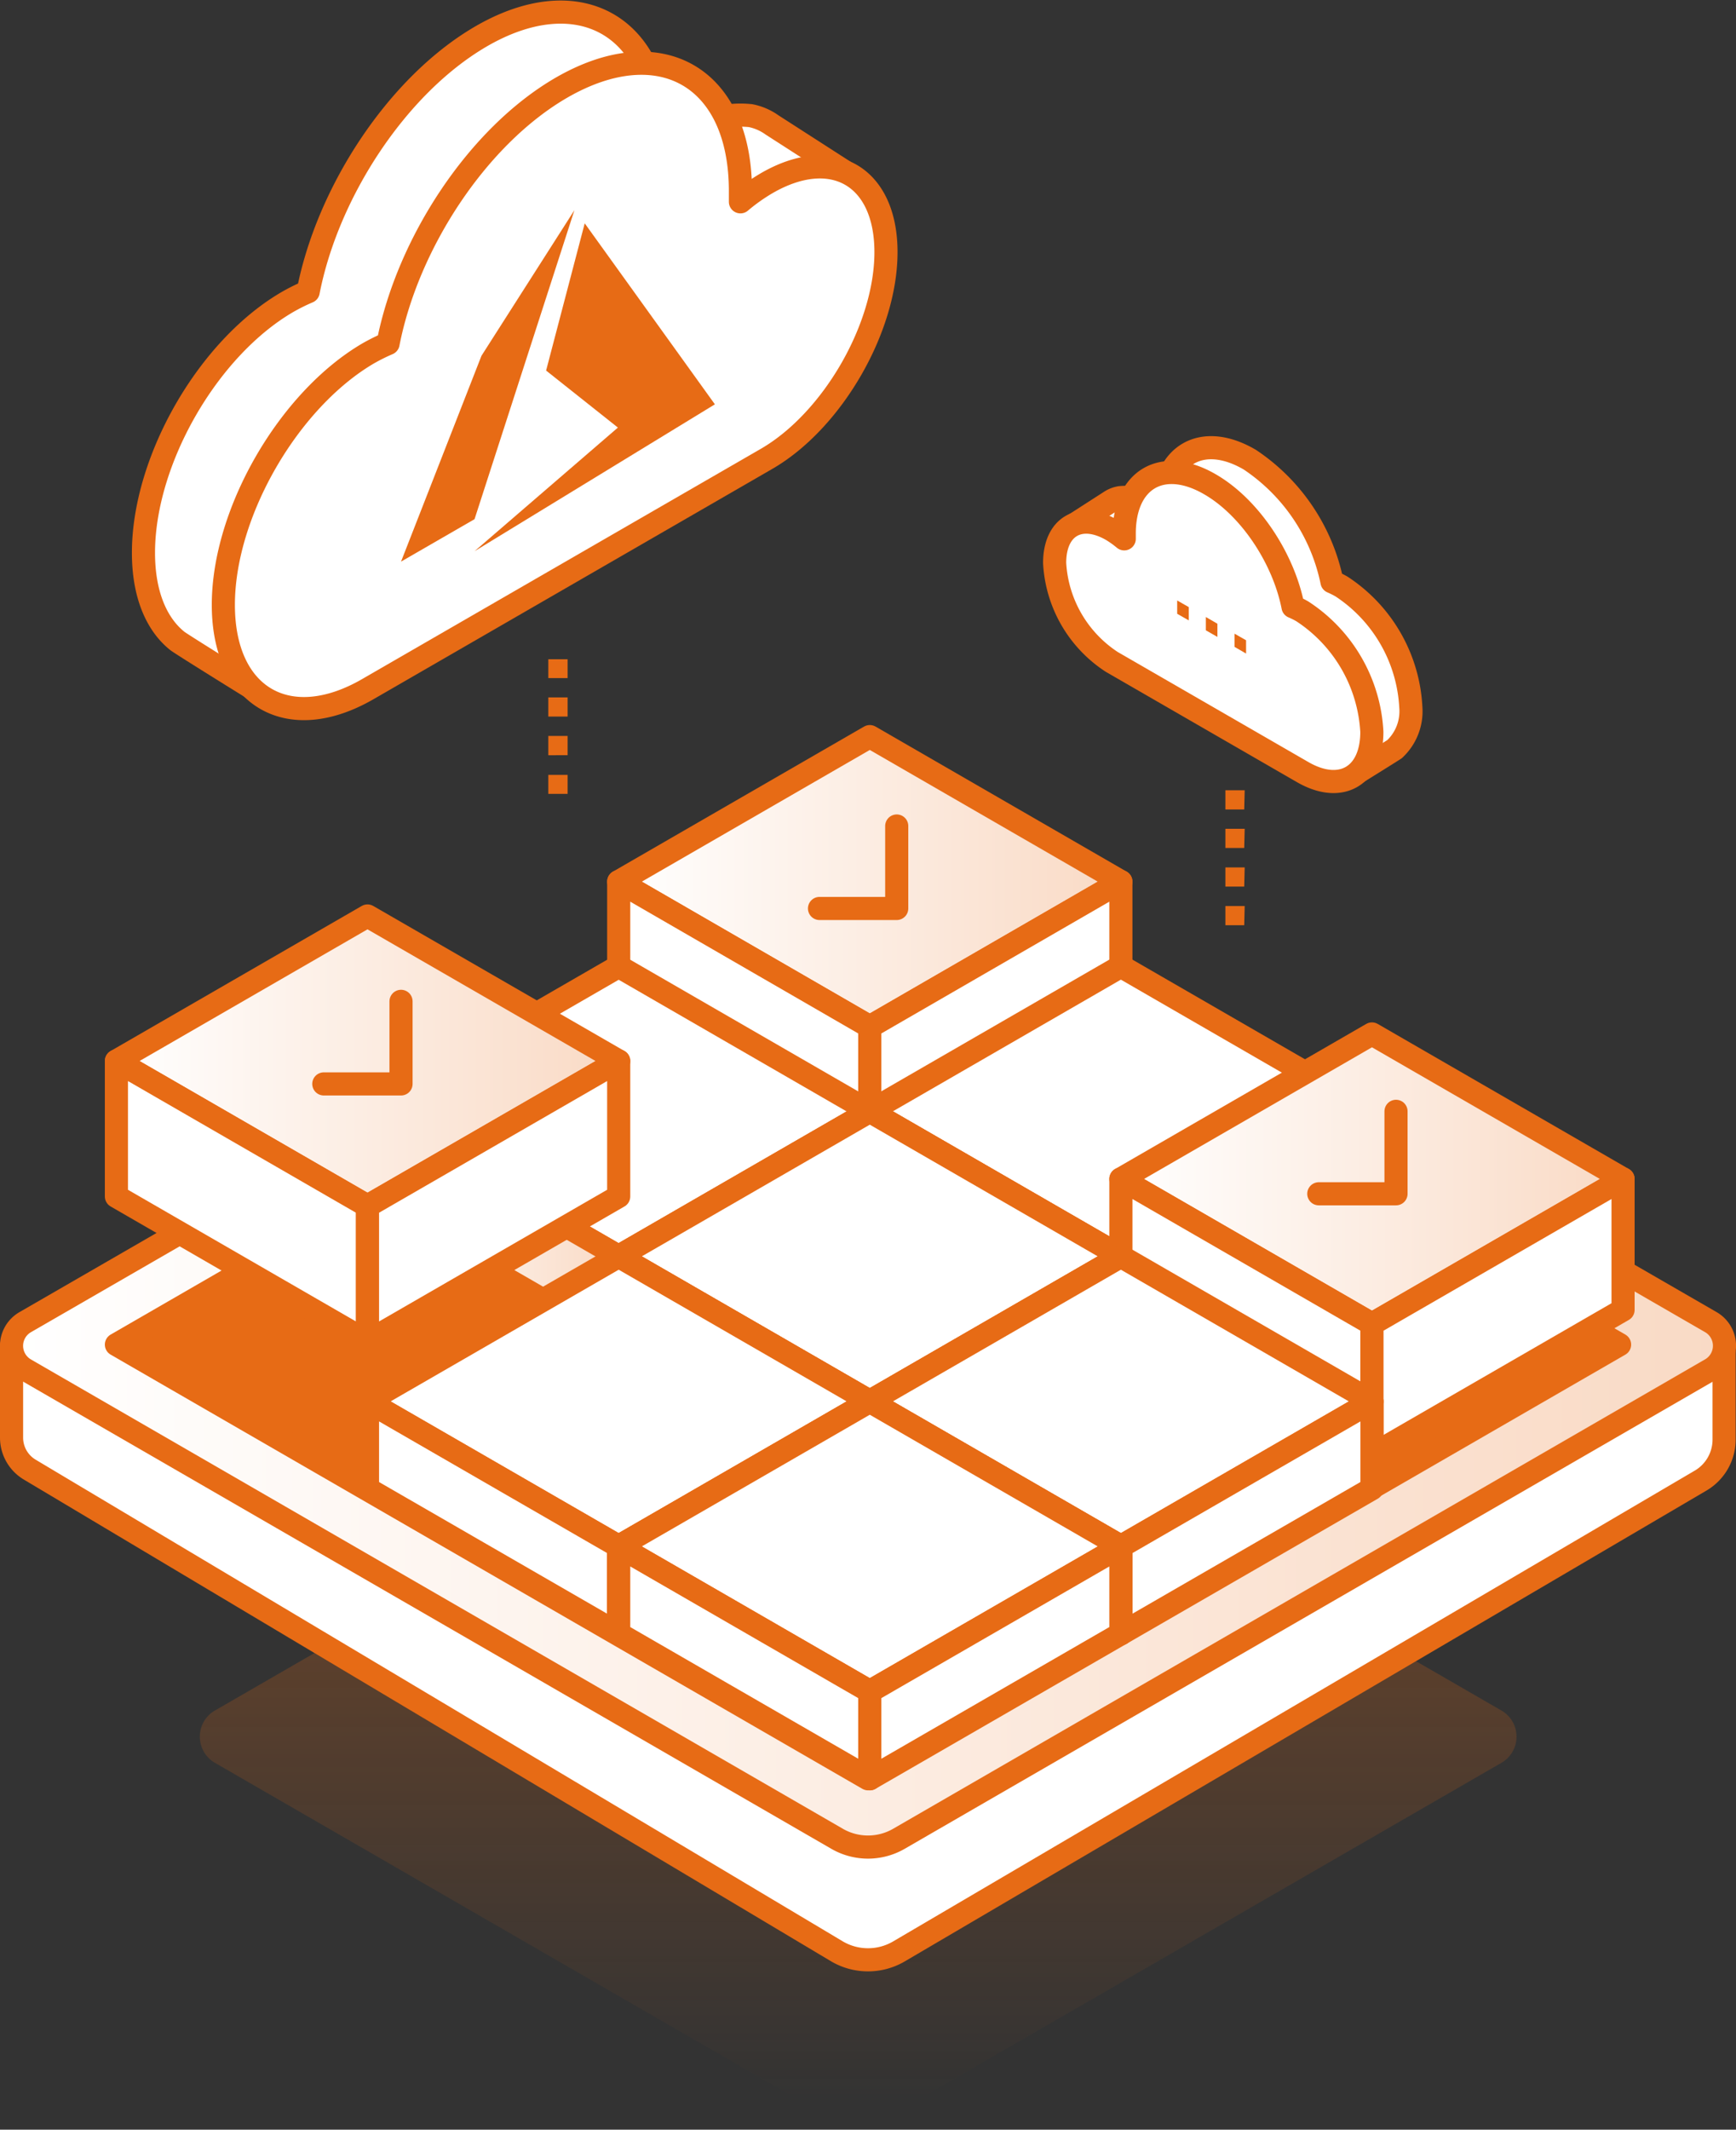 <?xml version="1.0" encoding="UTF-8"?> <svg xmlns="http://www.w3.org/2000/svg" xmlns:xlink="http://www.w3.org/1999/xlink" width="150.17" height="184.14" viewBox="0 0 150.17 184.14"><rect x="0" y="0" width="150.17" height="184.14" fill="#333333" stroke="none"/><defs><style> .cls-1 { fill: url(#linear-gradient); } .cls-2, .cls-9 { fill: #fff; } .cls-11, .cls-2, .cls-3, .cls-4, .cls-5, .cls-6, .cls-7, .cls-8, .cls-9 { stroke: #e76b15; stroke-width: 2px; } .cls-11, .cls-2, .cls-4, .cls-5, .cls-6, .cls-8 { stroke-linecap: round; } .cls-11, .cls-2, .cls-4, .cls-5, .cls-6, .cls-8, .cls-9 { stroke-linejoin: round; } .cls-3, .cls-7 { stroke-miterlimit: 10; } .cls-3 { fill: url(#linear-gradient-2); } .cls-10, .cls-4 { fill: #e76b15; } .cls-5 { fill: url(#linear-gradient-3); } .cls-6 { fill: url(#linear-gradient-4); } .cls-7 { fill: url(#linear-gradient-5); } .cls-8 { fill: url(#linear-gradient-6); } .cls-11 { fill: none; } </style><linearGradient id="linear-gradient" x1="74.23" y1="184.14" x2="74.23" y2="116.18" gradientUnits="userSpaceOnUse"><stop offset="0.04" stop-color="#e76b15" stop-opacity="0"></stop><stop offset="0.8" stop-color="#e76b15" stop-opacity="0.3"></stop></linearGradient><linearGradient id="linear-gradient-2" x1="1" y1="115.96" x2="149.17" y2="115.96" gradientUnits="userSpaceOnUse"><stop offset="0" stop-color="#fff"></stop><stop offset="1" stop-color="#f9dac5"></stop></linearGradient><linearGradient id="linear-gradient-3" x1="53.52" y1="76.24" x2="96.96" y2="76.24" xlink:href="#linear-gradient-2"></linearGradient><linearGradient id="linear-gradient-4" x1="96.96" y1="101.94" x2="140.4" y2="101.94" xlink:href="#linear-gradient-2"></linearGradient><linearGradient id="linear-gradient-5" x1="31.79" y1="106.14" x2="53.52" y2="106.14" xlink:href="#linear-gradient-2"></linearGradient><linearGradient id="linear-gradient-6" x1="10.07" y1="91.74" x2="53.52" y2="91.74" xlink:href="#linear-gradient-2"></linearGradient></defs><g id="Layer_2" data-name="Layer 2"><g id="Layer_1-2" data-name="Layer 1"><g><path class="cls-1" d="M18.59,147.9l54.34-31.37a2.64,2.64,0,0,1,2.61,0l54.34,31.37a2.61,2.61,0,0,1,0,4.52L75.54,183.79a2.59,2.59,0,0,1-2.61,0L18.59,152.42A2.61,2.61,0,0,1,18.59,147.9Z"></path><path class="cls-2" d="M72.43,168.74a5.3,5.3,0,0,0,5.31,0L147.14,128a4.11,4.11,0,0,0,2-3.55V117l-14.57-.64L75.09,82,15.58,116.36H1v7.93a3.22,3.22,0,0,0,1.59,2.79Z"></path><path class="cls-3" d="M2.18,114.32,75.09,72.24,148,114.32a2.36,2.36,0,0,1,0,4.08L77.74,159a5.35,5.35,0,0,1-5.31,0L2.18,118.41A2.36,2.36,0,0,1,2.18,114.32Z"></path><polygon class="cls-4" points="10.07 116.26 75.09 78.73 140.1 116.26 75.09 153.8 10.07 116.26"></polygon><g><polygon class="cls-5" points="96.96 76.23 75.24 88.78 53.52 76.23 75.24 63.69 96.96 76.23"></polygon><polygon class="cls-2" points="75.24 96.32 53.52 83.78 53.52 76.23 75.24 88.78 75.24 96.32"></polygon><polygon class="cls-2" points="75.24 96.32 96.96 83.78 96.96 76.23 75.24 88.78 75.24 96.32"></polygon></g><g><polygon class="cls-2" points="118.68 96.09 96.96 108.63 75.24 96.09 96.96 83.55 118.68 96.09"></polygon><polygon class="cls-2" points="96.96 116.17 75.24 103.63 75.24 96.09 96.96 108.63 96.96 116.17"></polygon><polygon class="cls-2" points="96.96 116.17 118.68 103.63 118.68 96.09 96.96 108.63 96.96 116.17"></polygon></g><g><polygon class="cls-6" points="140.4 101.94 118.68 114.48 96.96 101.94 118.68 89.4 140.4 101.94"></polygon><polygon class="cls-2" points="118.68 125.8 96.96 113.26 96.96 101.94 118.68 114.48 118.68 125.8"></polygon><polygon class="cls-2" points="118.68 125.8 140.4 113.26 140.4 101.94 118.68 114.48 118.68 125.8"></polygon></g><g><polygon class="cls-2" points="75.24 96.1 53.52 108.64 31.79 96.1 53.52 83.56 75.24 96.1"></polygon><polygon class="cls-7" points="53.52 116.18 31.79 103.64 31.79 96.1 53.52 108.64 53.52 116.18"></polygon><polygon class="cls-2" points="53.52 116.18 75.24 103.64 75.24 96.1 53.52 108.64 53.52 116.18"></polygon></g><g><polygon class="cls-2" points="96.96 108.63 75.24 121.17 53.52 108.63 75.24 96.09 96.96 108.63"></polygon><polygon class="cls-2" points="75.24 128.72 53.52 116.17 53.52 108.63 75.24 121.17 75.24 128.72"></polygon><polygon class="cls-2" points="75.24 128.72 96.96 116.17 96.96 108.63 75.24 121.17 75.24 128.72"></polygon></g><g><polygon class="cls-2" points="118.68 121.17 96.96 133.71 75.24 121.17 96.96 108.63 118.68 121.17"></polygon><polygon class="cls-2" points="96.96 141.26 75.24 128.72 75.24 121.17 96.96 133.71 96.96 141.26"></polygon><polygon class="cls-2" points="96.96 141.26 118.68 128.72 118.68 121.17 96.96 133.71 96.96 141.26"></polygon></g><g><polygon class="cls-8" points="53.52 91.74 31.79 104.28 10.07 91.74 31.79 79.2 53.52 91.74"></polygon><polygon class="cls-2" points="31.79 115.99 10.07 103.45 10.07 91.74 31.79 104.28 31.79 115.99"></polygon><polygon class="cls-2" points="31.79 115.99 53.52 103.45 53.52 91.74 31.79 104.28 31.79 115.99"></polygon></g><g><polygon class="cls-2" points="75.24 121.17 53.52 133.71 31.79 121.17 53.52 108.63 75.24 121.17"></polygon><polygon class="cls-2" points="53.52 141.26 31.79 128.72 31.79 121.17 53.52 133.71 53.52 141.26"></polygon><polygon class="cls-2" points="53.52 141.26 75.24 128.72 75.24 121.17 53.52 133.71 53.52 141.26"></polygon></g><g><polygon class="cls-2" points="96.96 133.71 75.24 146.25 53.52 133.71 75.24 121.17 96.96 133.71"></polygon><polygon class="cls-2" points="75.24 153.8 53.52 141.26 53.52 133.71 75.24 146.25 75.24 153.8"></polygon><polygon class="cls-2" points="75.24 153.8 96.96 141.26 96.96 133.71 75.24 146.25 75.24 153.8"></polygon></g><g><g><path class="cls-9" d="M93,45.32l3-1.93a2.23,2.23,0,0,1,.89-.36,4.05,4.05,0,0,1,2.65.64,7,7,0,0,1,1.09.77c0-.15,0-.3,0-.45,0-4.74,3.41-6.64,7.49-4.24a16.72,16.72,0,0,1,7.1,10.55,9,9,0,0,1,.82.41,13.3,13.3,0,0,1,6,10.42,4.48,4.48,0,0,1-1.4,3.64h0c-.18.13-3.71,2.32-3.71,2.32l-4.46-4.56L99.48,55.08a11,11,0,0,1-4.93-8.35Z"></path><path class="cls-9" d="M96.17,45.82a8.56,8.56,0,0,1,1.08.77c0-.15,0-.3,0-.45,0-4.72,3.32-6.64,7.41-4.27,3.47,2,6.37,6.41,7.19,10.59a7,7,0,0,1,.82.41,13.28,13.28,0,0,1,6,10.41c0,3.84-2.69,5.39-6,3.47L96.17,57.23a10.91,10.91,0,0,1-4.94-8.56C91.23,45.52,93.44,44.25,96.17,45.82Z"></path></g><path class="cls-10" d="M107.79,56.51l-1-.58V54.79l1,.57Zm-2.48-1.44-1-.57V53.35l1,.58Zm-2.48-1.43-1-.57V51.92l1,.57Z"></path></g><g><path class="cls-9" d="M73,14.8l-6.22-4A4.77,4.77,0,0,0,64.93,10a8.52,8.52,0,0,0-5.53,1.33A16.22,16.22,0,0,0,57.13,13c0-.31,0-.63,0-.94,0-9.89-7.12-13.86-15.64-8.84-7.15,4.22-13.15,13.38-14.83,22a17.09,17.09,0,0,0-1.72.85C18,30.06,12.41,39.79,12.41,47.8c0,3.54,1.1,6.15,2.92,7.61h0c.35.29,7.74,4.86,7.74,4.86l9.3-9.52,27-15.59C65,32,69.5,24.23,69.7,17.73Z"></path><path class="cls-9" d="M66.32,15.84a16.22,16.22,0,0,0-2.27,1.61c0-.31,0-.62,0-.93,0-9.87-6.93-13.87-15.48-8.94-7.22,4.18-13.3,13.4-15,22.12a17,17,0,0,0-1.71.85C25,34.56,19.32,44.29,19.32,52.3S25,63.56,31.88,59.55L66.32,39.67C72,36.38,76.64,28.38,76.64,21.8S72,12.55,66.32,15.84Z"></path></g><path class="cls-10" d="M49.1,68.64H47.43V67H49.1Zm0-3.34H47.43V63.63H49.1Zm0-3.34H47.43V60.3H49.1Zm0-3.33H47.43V57H49.1Z"></path><path class="cls-10" d="M107.63,80H106V78.34h1.67Zm0-3.34H106V75h1.67Zm0-3.34H106V71.66h1.67Zm0-3.33H106V68.33h1.67Z"></path><g><polygon class="cls-10" points="41.65 30.76 49.69 18.17 41.05 44.89 34.69 48.56 41.65 30.76"></polygon><polygon class="cls-10" points="50.58 19.31 61.84 34.96 41.05 47.66 53.45 36.97 47.24 32.04 50.58 19.31"></polygon></g><polyline class="cls-11" points="28.01 93.72 34.69 93.72 34.69 86.58"></polyline><polyline class="cls-11" points="70.89 78.55 77.57 78.55 77.57 71.42"></polyline><polyline class="cls-11" points="114.08 103.22 120.76 103.22 120.76 96.09"></polyline></g></g></g></svg> 